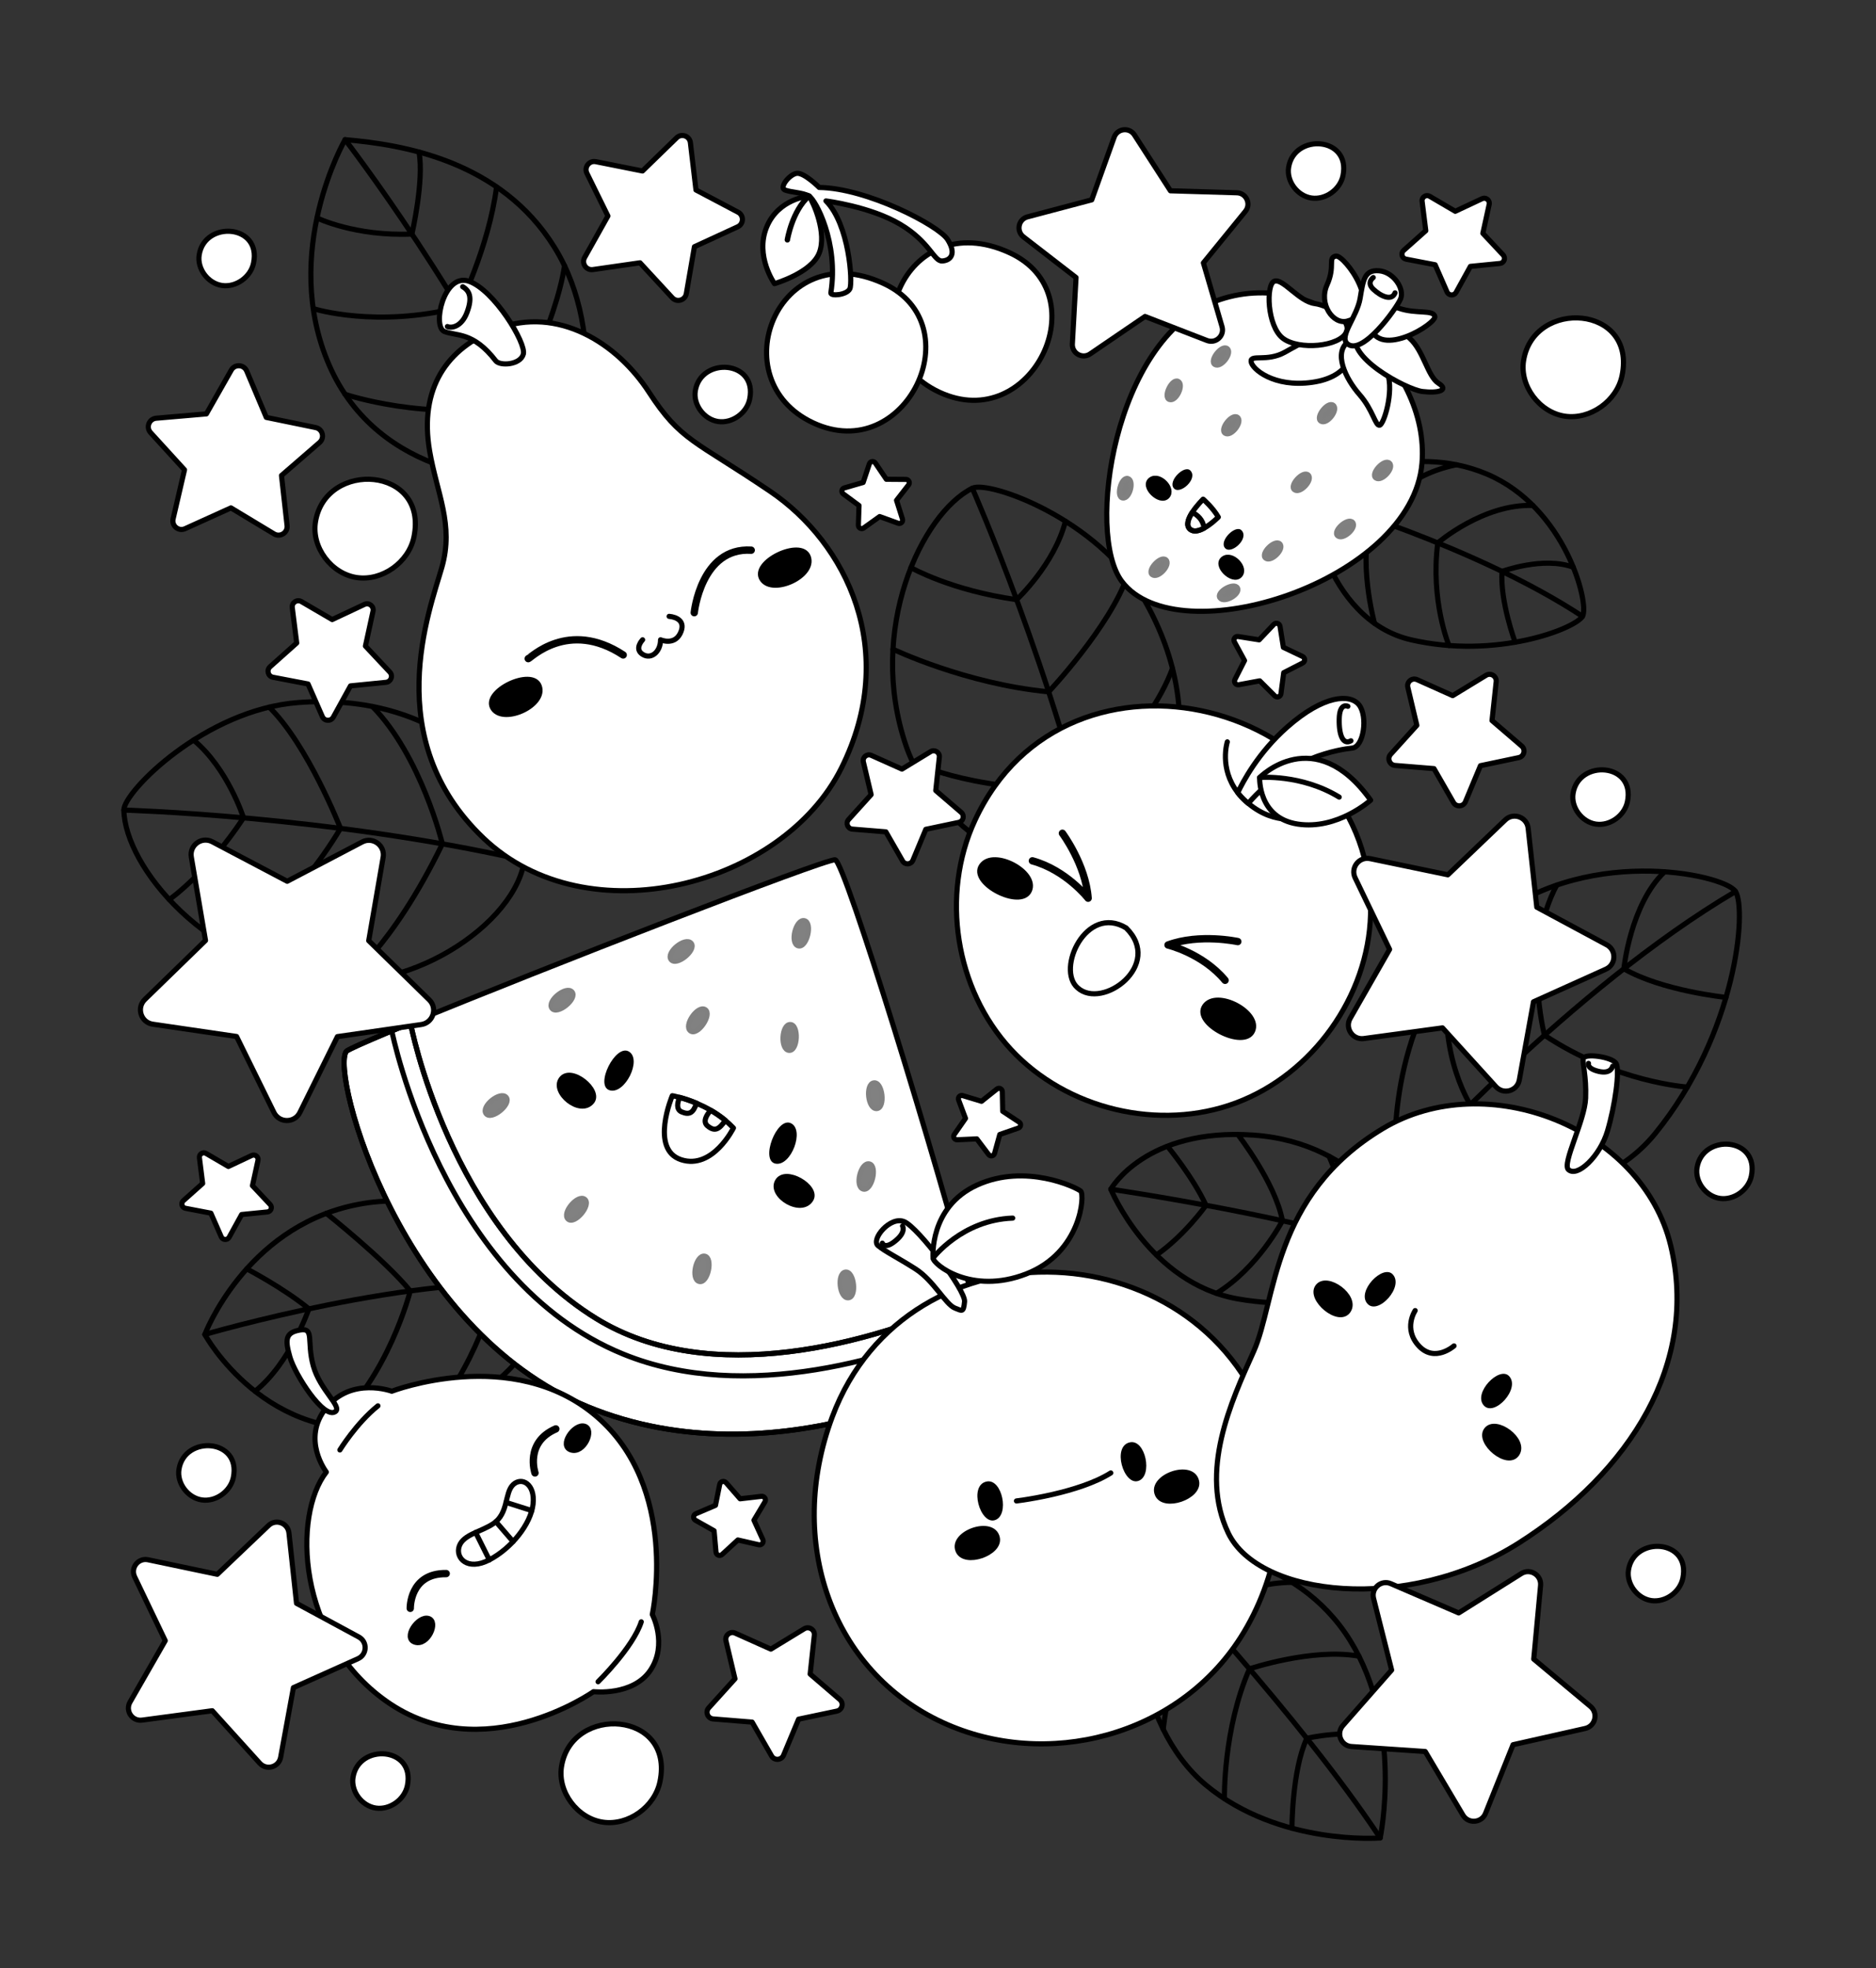 <?xml version="1.0" encoding="UTF-8" standalone="no"?>
<!-- Generator: Adobe Illustrator 27.5.0, SVG Export Plug-In . SVG Version: 6.00 Build 0)  -->

<svg
   version="1.1"
   x="0px"
   y="0px"
   viewBox="0 0 510.415 535.361"
   xml:space="preserve"
   id="svg194"
   sodipodi:docname="fruits.svg"
   width="510.415"
   height="535.361"
   inkscape:version="1.3 (0e150ed6c4, 2023-07-21)"
   xmlns:inkscape="http://www.inkscape.org/namespaces/inkscape"
   xmlns:sodipodi="http://sodipodi.sourceforge.net/DTD/sodipodi-0.dtd"
   xmlns="http://www.w3.org/2000/svg"
   xmlns:svg="http://www.w3.org/2000/svg"><rect x="0" y="0" width="510.415" height="535.361" fill="#333333" stroke="none"/><defs
   id="defs194" /><sodipodi:namedview
   id="namedview194"
   pagecolor="#ffffff"
   bordercolor="#000000"
   borderopacity="0.25"
   inkscape:showpageshadow="2"
   inkscape:pageopacity="0.0"
   inkscape:pagecheckerboard="0"
   inkscape:deskcolor="#d1d1d1"
   inkscape:zoom="1.6079608"
   inkscape:cx="269.59612"
   inkscape:cy="284.52186"
   inkscape:window-width="2560"
   inkscape:window-height="1351"
   inkscape:window-x="1191"
   inkscape:window-y="187"
   inkscape:window-maximized="1"
   inkscape:current-layer="OBJECTS" />&#10;&#10;<g
   id="OBJECTS"
   transform="translate(5.684,27.695)">&#10;	&#10;	&#10;	&#10;	&#10;	&#10;	&#10;	&#10;	&#10;	&#10;	&#10;	&#10;	&#10;	&#10;	&#10;	&#10;	&#10;	&#10;	<g
   id="g1"
   transform="translate(-13.576,-9.556)"><g
     id="g6">&#10;		<path
   style="fill:none;stroke:#000000;stroke-width:1.4;stroke-linecap:round;stroke-linejoin:round;stroke-miterlimit:10"
   d="m 101.781,19.853 c 0,0 -17.667,30.64 -4.333,61.32 13.333,30.68 49,32.949 59.333,29.648 10.333,-3.301 16.667,-37.968 2,-61.635 -14.666,-23.666 -41.333,-27.999 -57,-29.333 z"
   id="path1" />&#10;		<g
   id="g5">&#10;			<path
   style="fill:none;stroke:#000000;stroke-width:1.4;stroke-linecap:round;stroke-linejoin:round;stroke-miterlimit:10"
   d="m 101.781,19.853 c 0,0 34,43.936 55,90.968"
   id="path2" />&#10;			<path
   style="fill:none;stroke:#000000;stroke-width:1.4;stroke-linecap:round;stroke-linejoin:round;stroke-miterlimit:10"
   d="m 94.134,41.145 c 0,0 10.347,5.055 25.83,4.382 0,0 3.368,-14.606 1.926,-22.306"
   id="path3" />&#10;			<path
   style="fill:none;stroke:#000000;stroke-width:1.4;stroke-linecap:round;stroke-linejoin:round;stroke-miterlimit:10"
   d="m 93.469,65.903 c 0,0 16.774,5.232 39.21,-0.409 0,0 8.189,-16.284 10.313,-32.796"
   id="path4" />&#10;			<path
   style="fill:none;stroke:#000000;stroke-width:1.4;stroke-linecap:round;stroke-linejoin:round;stroke-miterlimit:10"
   d="m 101.781,89.121 c 0,0 22.326,7.521 45.83,2.793 0,0 11.587,-22.434 13.879,-37.747"
   id="path5" />&#10;		</g>&#10;	</g><g
     id="g11">&#10;		<path
   style="fill:none;stroke:#000000;stroke-width:1.4;stroke-linecap:round;stroke-linejoin:round;stroke-miterlimit:10"
   d="m 366.862,114.665 c 2.303,-1.346 24.252,-12.876 45.586,-3.844 21.333,9.032 28,35.365 26,38.699 -2,3.333 -23.333,11.749 -46.667,6.375 -23.333,-5.375 -29.525,-38.538 -24.919,-41.23 z"
   id="path6" />&#10;		<g
   id="g10">&#10;			<path
   style="fill:none;stroke:#000000;stroke-width:1.4;stroke-linecap:round;stroke-linejoin:round;stroke-miterlimit:10"
   d="m 365.445,117.64 c 0,0 43.641,12.547 73.003,31.88"
   id="path7" />&#10;			<path
   style="fill:none;stroke:#000000;stroke-width:1.4;stroke-linecap:round;stroke-linejoin:round;stroke-miterlimit:10"
   d="m 420.121,156.553 c 0,0 -4.124,-11.146 -3.565,-19.257 0,0 11.21,-4.17 19.384,-1.14"
   id="path8" />&#10;			<path
   style="fill:none;stroke:#000000;stroke-width:1.4;stroke-linecap:round;stroke-linejoin:round;stroke-miterlimit:10"
   d="m 402.115,157.445 c 0,0 -5.074,-12.215 -3.037,-27.904 0,0 12.37,-10.679 25.87,-10.184"
   id="path9" />&#10;			<path
   style="fill:none;stroke:#000000;stroke-width:1.4;stroke-linecap:round;stroke-linejoin:round;stroke-miterlimit:10"
   d="m 381.864,151.411 c 0,0 -4.933,-18.166 -0.341,-28.528 0,0 7.014,-11.505 22.636,-14.601"
   id="path10" />&#10;		</g>&#10;	</g><g
     id="g16">&#10;		<path
   style="fill:none;stroke:#000000;stroke-width:1.4;stroke-linecap:round;stroke-linejoin:round;stroke-miterlimit:10"
   d="m 387.534,296.4 c -0.285,-3.919 -1.285,-40.425 24.503,-62.772 25.788,-22.347 64.935,-14.072 68.045,-9.264 3.11,4.808 0.392,38.479 -21.858,65.844 -22.25,27.365 -70.12,14.03 -70.69,6.192 z"
   id="path11" />&#10;		<g
   id="g15">&#10;			<path
   style="fill:none;stroke:#000000;stroke-width:1.4;stroke-linecap:round;stroke-linejoin:round;stroke-miterlimit:10"
   d="m 390.548,300.205 c 0,0 44.914,-49.564 89.534,-75.841"
   id="path12" />&#10;			<path
   style="fill:none;stroke:#000000;stroke-width:1.4;stroke-linecap:round;stroke-linejoin:round;stroke-miterlimit:10"
   d="m 477.488,253.163 c 0,0 -17.415,-1.781 -27.777,-7.784 0,0 1.761,-17.529 11.073,-26.372"
   id="path13" />&#10;			<path
   style="fill:none;stroke:#000000;stroke-width:1.4;stroke-linecap:round;stroke-linejoin:round;stroke-miterlimit:10"
   d="m 466.981,277.55 c 0,0 -19.445,-1.218 -38.868,-14.093 0,0 -6.093,-23.288 3.324,-40.817"
   id="path14" />&#10;			<path
   style="fill:none;stroke:#000000;stroke-width:1.4;stroke-linecap:round;stroke-linejoin:round;stroke-miterlimit:10"
   d="m 445.86,300.412 c 0,0 -27.222,-5.266 -37.944,-18.064 0,0 -10.661,-16.741 -4.615,-39.407"
   id="path15" />&#10;		</g>&#10;	</g><g
     id="g21">&#10;		<path
   style="fill:none;stroke:#000000;stroke-width:1.4;stroke-linecap:round;stroke-linejoin:round;stroke-miterlimit:10"
   d="m 272.434,114.665 c 4.394,-2.188 34.119,8.196 46.772,30.317 18.802,32.871 6.908,62.538 -8.425,72.204 -15.333,9.667 -48.01,-8.109 -56.333,-32.333 -10.88,-31.667 4.306,-63.377 17.986,-70.188 z"
   id="path16" />&#10;		<g
   id="g20">&#10;			<path
   style="fill:none;stroke:#000000;stroke-width:1.4;stroke-linecap:round;stroke-linejoin:round;stroke-miterlimit:10"
   d="m 272.434,114.665 c 0,0 22.419,50.776 34.383,104.315"
   id="path17" />&#10;			<path
   style="fill:none;stroke:#000000;stroke-width:1.4;stroke-linecap:round;stroke-linejoin:round;stroke-miterlimit:10"
   d="m 255.741,136.269 c 0,0 10.793,6.176 28.75,8.713 0,0 10.273,-9.558 13.282,-21.343"
   id="path18" />&#10;			<path
   style="fill:none;stroke:#000000;stroke-width:1.4;stroke-linecap:round;stroke-linejoin:round;stroke-miterlimit:10"
   d="m 250.854,158.457 c 0,0 19.785,9.449 42.356,11.589 0,0 16.716,-17.78 21.477,-31.653"
   id="path19" />&#10;			<path
   style="fill:none;stroke:#000000;stroke-width:1.4;stroke-linecap:round;stroke-linejoin:round;stroke-miterlimit:10"
   d="m 256.115,188.949 c 0,0 13.362,7.654 45.181,7.946 0,0 19.037,-15.393 25.595,-33.217"
   id="path20" />&#10;		</g>&#10;	</g><g
     id="g26">&#10;		<path
   style="fill:none;stroke:#000000;stroke-width:1.4;stroke-linecap:round;stroke-linejoin:round;stroke-miterlimit:10"
   d="m 63.62,344.853 c 0,0 10.859,-28.738 40.495,-35.132 29.636,-6.394 50.753,15.161 51.667,21.658 2.035,14.474 -12.898,33.808 -41.297,38.474 -34.182,5.617 -50.865,-25 -50.865,-25 z"
   id="path21" />&#10;		<g
   id="g25">&#10;			<path
   style="fill:none;stroke:#000000;stroke-width:1.4;stroke-linecap:round;stroke-linejoin:round;stroke-miterlimit:10"
   d="m 63.62,344.853 c 0,0 57.899,-16.949 94.197,-13.474"
   id="path22" />&#10;			<path
   style="fill:none;stroke:#000000;stroke-width:1.4;stroke-linecap:round;stroke-linejoin:round;stroke-miterlimit:10"
   d="m 75.03,327.009 c 0,0 10.048,5.234 16.9,10.872 0,0 -5.128,14.859 -14.639,22.415"
   id="path23" />&#10;			<path
   style="fill:none;stroke:#000000;stroke-width:1.4;stroke-linecap:round;stroke-linejoin:round;stroke-miterlimit:10"
   d="m 96.68,311.913 c 0,0 15.904,12.597 22.836,21.102 0,0 -6.057,23.78 -21.396,36.809"
   id="path24" />&#10;			<path
   style="fill:none;stroke:#000000;stroke-width:1.4;stroke-linecap:round;stroke-linejoin:round;stroke-miterlimit:10"
   d="m 125.593,309.721 c 0,0 13.059,13.517 17.291,21.658 0,0 -3.48,18.265 -17.291,35.703"
   id="path25" />&#10;		</g>&#10;	</g><g
     id="g31">&#10;		<path
   style="fill:none;stroke:#000000;stroke-width:1.4;stroke-linecap:round;stroke-linejoin:round;stroke-miterlimit:10"
   d="m 310.115,305.34 c 0,0 9.446,-16.784 38.848,-14.713 29.402,2.071 42.231,25.533 42.737,32.916 0.507,7.383 -23.04,15.885 -47.036,11.634 -23.995,-4.251 -34.549,-29.837 -34.549,-29.837 z"
   id="path26" />&#10;		<g
   id="g30">&#10;			<path
   style="fill:none;stroke:#000000;stroke-width:1.4;stroke-linecap:round;stroke-linejoin:round;stroke-miterlimit:10"
   d="m 310.115,305.34 c 0,0 54.526,8.009 81.586,18.203"
   id="path27" />&#10;			<path
   style="fill:none;stroke:#000000;stroke-width:1.4;stroke-linecap:round;stroke-linejoin:round;stroke-miterlimit:10"
   d="m 325.684,293.854 c 0,0 6.93,8.407 10.329,15.867 0,0 -5.651,8.018 -13.465,13.518"
   id="path28" />&#10;			<path
   style="fill:none;stroke:#000000;stroke-width:1.4;stroke-linecap:round;stroke-linejoin:round;stroke-miterlimit:10"
   d="m 344.665,290.455 c 0,0 10.179,13.01 12.148,23.46 0,0 -6.614,12.81 -17.942,19.752"
   id="path29" />&#10;			<path
   style="fill:none;stroke:#000000;stroke-width:1.4;stroke-linecap:round;stroke-linejoin:round;stroke-miterlimit:10"
   d="m 369.493,296.389 c 0,0 6.538,14.632 5.723,22.242 0,0 -4.562,9.909 -15.809,17.662"
   id="path30" />&#10;		</g>&#10;	</g><g
     id="g36">&#10;		<path
   style="fill:none;stroke:#000000;stroke-width:1.4;stroke-linecap:round;stroke-linejoin:round;stroke-miterlimit:10"
   d="m 383.406,481.811 c 0,0 6.37,-30.302 -8.19,-53.732 -14.56,-23.429 -43.916,-27.178 -52.668,-20.618 -8.752,6.56 -6.491,43.423 13.465,59.979 19.957,16.558 47.393,14.371 47.393,14.371 z"
   id="path31" />&#10;		<g
   id="g35">&#10;			<path
   style="fill:none;stroke:#000000;stroke-width:1.4;stroke-linecap:round;stroke-linejoin:round;stroke-miterlimit:10"
   d="m 322.548,407.462 c 0,0 38.936,41.236 60.858,74.349"
   id="path32" />&#10;			<path
   style="fill:none;stroke:#000000;stroke-width:1.4;stroke-linecap:round;stroke-linejoin:round;stroke-miterlimit:10"
   d="m 359.407,479.164 c 0,0 -0.039,-15.626 4.041,-24.452 0,0 11.335,-2.732 20.672,0"
   id="path33" />&#10;			<path
   style="fill:none;stroke:#000000;stroke-width:1.4;stroke-linecap:round;stroke-linejoin:round;stroke-miterlimit:10"
   d="m 341.025,471.114 c 0,0 -0.374,-18.82 6.817,-35.301 0,0 17.052,-5.732 29.772,-3.453"
   id="path34" />&#10;			<path
   style="fill:none;stroke:#000000;stroke-width:1.4;stroke-linecap:round;stroke-linejoin:round;stroke-miterlimit:10"
   d="m 324.384,452.251 c 0,0 1.81,-18.537 9.125,-32.811 0,0 12.778,-7.036 25.898,-7.164"
   id="path35" />&#10;		</g>&#10;	</g><g
     id="g41">&#10;		<path
   style="fill:none;stroke:#000000;stroke-width:1.4;stroke-linecap:round;stroke-linejoin:round;stroke-miterlimit:10"
   d="m 41.592,202.215 c -0.092,-4.908 22.035,-27.308 47.445,-29.253 37.758,-2.89 59.458,20.576 61.616,38.574 2.158,17.997 -27.913,39.895 -53.367,37.026 -33.272,-3.751 -55.407,-31.067 -55.694,-46.347 z"
   id="path36" />&#10;		<g
   id="g40">&#10;			<path
   style="fill:none;stroke:#000000;stroke-width:1.4;stroke-linecap:round;stroke-linejoin:round;stroke-miterlimit:10"
   d="m 41.592,202.215 c 0,0 55.484,1.521 108.982,13.671"
   id="path37" />&#10;			<path
   style="fill:none;stroke:#000000;stroke-width:1.4;stroke-linecap:round;stroke-linejoin:round;stroke-miterlimit:10"
   d="m 53.95,226.559 c 0,0 10.208,-7.102 20.2,-22.236 0,0 -4.229,-13.379 -13.586,-21.151"
   id="path38" />&#10;			<path
   style="fill:none;stroke:#000000;stroke-width:1.4;stroke-linecap:round;stroke-linejoin:round;stroke-miterlimit:10"
   d="m 71.9,240.489 c 0,0 17.021,-13.821 28.633,-33.294 0,0 -8.894,-22.725 -19.386,-32.976"
   id="path39" />&#10;			<path
   style="fill:none;stroke:#000000;stroke-width:1.4;stroke-linecap:round;stroke-linejoin:round;stroke-miterlimit:10"
   d="m 101.702,248.813 c 0,0 12.644,-8.788 26.552,-37.409 0,0 -5.742,-23.799 -19.033,-37.367"
   id="path40" />&#10;		</g>&#10;	</g><g
     id="g53">&#10;		<g
   id="g46">&#10;			&#10;				<path
   style="fill:#ffffff;stroke:#000000;stroke-width:1.4;stroke-linecap:round;stroke-linejoin:round;stroke-miterlimit:10"
   d="m 273.114,205.085 c -9.35,20.21 -5.308,45.882 9.816,62.225 15.125,16.344 40.424,22.357 61.276,14.544 20.852,-7.813 35.977,-28.985 36.581,-51.245 1.58,-58.162 -82.57,-79.784 -107.673,-25.524 z"
   id="path41" />&#10;			<path
   style="fill:none;stroke:#000000;stroke-width:1.4;stroke-linecap:round;stroke-linejoin:round;stroke-miterlimit:10"
   d="m 362.605,204.16 c 0,0 -7.4,2.67 -15.09,-3.77 -0.22,-0.18 -0.44,-0.37 -0.66,-0.57 -0.85,-0.76 -1.57,-1.55 -2.19,-2.34 -5.16,-6.64 -2.85,-13.82 -2.85,-13.82"
   id="path42" />&#10;			&#10;				<path
   style="fill:#ffffff;stroke:#000000;stroke-width:1.4;stroke-linecap:round;stroke-linejoin:round;stroke-miterlimit:10"
   d="m 375.755,185.36 c -3.13,0.31 -17.41,2.42 -28.24,15.03 -0.22,-0.18 -0.44,-0.37 -0.66,-0.57 -0.85,-0.76 -1.57,-1.55 -2.19,-2.34 1.31,-2.81 5.53,-10.89 13.52,-17.91 9.85,-8.66 17.06,-9.06 19.48,-5.96 2.42,3.1 1.3,11.44 -1.91,11.75 z"
   id="path43" />&#10;			<path
   style="fill:none;stroke:#000000;stroke-width:1.4;stroke-linecap:round;stroke-linejoin:round;stroke-miterlimit:10"
   d="m 374.616,173.99 c 0,0 -2.266,-1.18 -2.356,3.468 -0.09,4.648 1.136,7.068 3.19,5.913"
   id="path44" />&#10;			&#10;				<path
   style="fill:#ffffff;stroke:#000000;stroke-width:1.4;stroke-linecap:round;stroke-linejoin:round;stroke-miterlimit:10"
   d="m 350.615,193.353 c 0,0 14.889,-15.167 30.195,6.167 0,0 -9.028,8.167 -19.861,6.5 -10.834,-1.667 -10.334,-12.667 -10.334,-12.667 z"
   id="path45" />&#10;			<path
   style="fill:none;stroke:#000000;stroke-width:1.4;stroke-linecap:round;stroke-linejoin:round;stroke-miterlimit:10"
   d="m 350.615,193.353 c 0,0 11.281,-1 21.64,5.333"
   id="path46" />&#10;		</g>&#10;		<g
   id="g52">&#10;			<path
   style="fill:none;stroke:#000000;stroke-width:2;stroke-linecap:round;stroke-linejoin:round;stroke-miterlimit:10"
   d="m 296.948,208.52 c 0,0 6.333,8.5 7,17.667 0,0 -5.962,-7.644 -15.167,-10.167"
   id="path47" />&#10;			<path
   style="fill:none;stroke:#000000;stroke-width:2;stroke-linecap:round;stroke-linejoin:round;stroke-miterlimit:10"
   d="m 344.665,237.984 c 0,0 -10.358,-2.255 -18.98,0.926 0,0 9.424,2.271 15.525,9.61"
   id="path48" />&#10;			<path
   style="fill:none;stroke:#000000;stroke-width:1.4;stroke-linecap:round;stroke-linejoin:round;stroke-miterlimit:10"
   d="m 314.275,234.264 c 10.23,10.037 -6.444,22.424 -13.196,16.295 -5.873,-5.029 2.319,-22.82 13.196,-16.295 z"
   id="path49"
   sodipodi:nodetypes="ccc" />&#10;			<g
   id="g51">&#10;				<path
   style="fill:#000000;fill-opacity:1;stroke:#000000;stroke-width:1.4;stroke-linecap:round;stroke-linejoin:round;stroke-miterlimit:10"
   d="m 274.948,217.353 c 3.258,-4.667 15.333,1.761 13,6.797 -2.333,5.036 -16.258,-2.13 -13,-6.797 z"
   id="path50" />&#10;				<path
   style="fill:#000000;fill-opacity:1;stroke:#000000;stroke-width:1.4;stroke-linecap:round;stroke-linejoin:round;stroke-miterlimit:10"
   d="m 335.666,255.542 c 3.258,-4.667 15.333,1.761 13,6.797 -2.333,5.036 -16.258,-2.131 -13,-6.797 z"
   id="path51" />&#10;			</g>&#10;		</g>&#10;	</g><g
     id="g75">&#10;		<g
   id="g67">&#10;			&#10;				<path
   style="fill:#ffffff;stroke:#000000;stroke-width:1.4;stroke-linecap:round;stroke-linejoin:round;stroke-miterlimit:10"
   d="m 276.115,352.19 c -2,3.66 -57.33,33.33 -108.33,12.33 -51,-21 -70,-90.67 -65.67,-96.67 0.36,-0.5 7.14,-3.45 17.46,-7.7 35.51,-14.63 112.96,-44.76 115.54,-44.41 2.62,0.35 27.79,82.53 37.38,119.21 2.59,9.88 4.04,16.46 3.62,17.24 z"
   id="path53" />&#10;			<path
   style="fill:none;stroke:#000000;stroke-width:1.4;stroke-linecap:round;stroke-linejoin:round;stroke-miterlimit:10"
   d="m 276.115,352.19 c -2,3.66 -57.33,33.33 -108.33,12.33 -51,-21 -70,-90.67 -65.67,-96.67 0.3,-0.41 4.96,-2.49 12.37,-5.58 0,-0.01 0,-0.01 0,-0.01 1.57,-0.65 3.28,-1.36 5.09,-2.11 0,0.01 0,0.01 0,0.01 0,0 10.47,55.68 50.54,80.36 30.88,19.02 74.71,6.94 102.38,-5.57 0.58,2.23 1.11,4.29 1.57,6.15 1.58,6.4 2.38,10.49 2.05,11.09 z"
   id="path54" />&#10;			<path
   style="fill:none;stroke:#000000;stroke-width:1.4;stroke-linecap:round;stroke-linejoin:round;stroke-miterlimit:10"
   d="m 274.065,341.1 c -22.6,9.78 -63.09,22.77 -96.62,9.09 -49.11,-20.04 -62.76,-86.94 -62.96,-87.92 0,-0.01 0,-0.01 0,-0.01 1.57,-0.65 3.28,-1.36 5.09,-2.11 0,0.01 0,0.01 0,0.01 0,0 10.47,55.68 50.54,80.36 30.88,19.02 74.71,6.94 102.38,-5.57 0.58,2.23 1.11,4.29 1.57,6.15 z"
   id="path55" />&#10;			<g
   id="g66">&#10;				<path
   style="fill:#818181;fill-opacity:1;stroke:#808080;stroke-width:1.4;stroke-linecap:round;stroke-linejoin:round;stroke-miterlimit:10;stroke-opacity:1"
   d="m 226.739,232.305 c 2.333,0.5 0.667,7.5 -1.667,6.833 -2.333,-0.666 -0.667,-7.333 1.667,-6.833 z"
   id="path56" />&#10;				<path
   style="fill:#818181;fill-opacity:1;stroke:#808080;stroke-width:1.4;stroke-linecap:round;stroke-linejoin:round;stroke-miterlimit:10;stroke-opacity:1"
   d="m 244.402,298.462 c 2.333,0.5 0.667,7.5 -1.667,6.833 -2.334,-0.667 -0.667,-7.333 1.667,-6.833 z"
   id="path57" />&#10;				<path
   style="fill:#818181;fill-opacity:1;stroke:#808080;stroke-width:1.4;stroke-linecap:round;stroke-linejoin:round;stroke-miterlimit:10;stroke-opacity:1"
   d="m 222.901,260.547 c 2.386,0.045 2.088,7.234 -0.33,7.026 -2.418,-0.209 -2.056,-7.071 0.33,-7.026 z"
   id="path58" />&#10;				<path
   style="fill:#818181;fill-opacity:1;stroke:#808080;stroke-width:1.4;stroke-linecap:round;stroke-linejoin:round;stroke-miterlimit:10;stroke-opacity:1"
   d="m 199.753,256.494 c 2,1.301 -2.058,7.243 -3.999,5.786 -1.941,-1.456 1.998,-7.087 3.999,-5.786 z"
   id="path59" />&#10;				<path
   style="fill:#818181;fill-opacity:1;stroke:#808080;stroke-width:1.4;stroke-linecap:round;stroke-linejoin:round;stroke-miterlimit:10;stroke-opacity:1"
   d="m 195.932,238.437 c 1.555,1.81 -4.006,6.375 -5.461,4.433 -1.455,-1.942 3.905,-6.242 5.461,-4.433 z"
   id="path60" />&#10;				<path
   style="fill:#818181;fill-opacity:1;stroke:#808080;stroke-width:1.4;stroke-linecap:round;stroke-linejoin:round;stroke-miterlimit:10;stroke-opacity:1"
   d="m 166.992,308.095 c 1.866,1.488 -2.747,7.01 -4.539,5.373 -1.791,-1.636 2.673,-6.861 4.539,-5.373 z"
   id="path61" />&#10;				<path
   style="fill:#818181;fill-opacity:1;stroke:#808080;stroke-width:1.4;stroke-linecap:round;stroke-linejoin:round;stroke-miterlimit:10;stroke-opacity:1"
   d="m 199.63,323.564 c 2.345,0.44 0.859,7.48 -1.49,6.874 -2.35,-0.607 -0.856,-7.314 1.49,-6.874 z"
   id="path62" />&#10;				<path
   style="fill:#818181;fill-opacity:1;stroke:#808080;stroke-width:1.4;stroke-linecap:round;stroke-linejoin:round;stroke-miterlimit:10;stroke-opacity:1"
   d="m 237.919,327.887 c 2.364,-0.327 3.189,6.821 0.768,6.991 -2.42,0.171 -3.131,-6.664 -0.768,-6.991 z"
   id="path63" />&#10;				<path
   style="fill:#818181;fill-opacity:1;stroke:#808080;stroke-width:1.4;stroke-linecap:round;stroke-linejoin:round;stroke-miterlimit:10;stroke-opacity:1"
   d="m 245.659,276.417 c 2.364,-0.327 3.189,6.821 0.768,6.992 -2.421,0.171 -3.132,-6.664 -0.768,-6.992 z"
   id="path64" />&#10;				<path
   style="fill:#818181;fill-opacity:1;stroke:#808080;stroke-width:1.4;stroke-linecap:round;stroke-linejoin:round;stroke-miterlimit:10;stroke-opacity:1"
   d="m 145.602,280.344 c 1.555,1.81 -4.006,6.375 -5.461,4.433 -1.455,-1.942 3.905,-6.243 5.461,-4.433 z"
   id="path65" />&#10;				<path
   style="fill:#818181;fill-opacity:1;stroke:#808080;stroke-width:1.4;stroke-linecap:round;stroke-linejoin:round;stroke-miterlimit:10;stroke-opacity:1"
   d="m 163.525,251.691 c 1.555,1.81 -4.006,6.375 -5.461,4.433 -1.454,-1.942 3.906,-6.243 5.461,-4.433 z"
   id="path66" />&#10;			</g>&#10;		</g>&#10;		<g
   id="g74">&#10;			<g
   id="g68">&#10;				<path
   d="m 179.001,267.898 c 3.652,2.172 -1.092,11.763 -5.239,10.537 -4.146,-1.226 1.587,-12.709 5.239,-10.537 z"
   id="path67" />&#10;				<path
   d="m 223.062,287.385 c 3.849,1.8 0.077,11.813 -4.17,11.004 -4.248,-0.809 0.32,-12.803 4.17,-11.004 z"
   id="path68" />&#10;			</g>&#10;			<path
   style="fill:none;stroke:#000000;stroke-width:1.4;stroke-linecap:round;stroke-linejoin:round;stroke-miterlimit:10"
   d="m 207.445,288.69 c 0,0 -5.63,11.42 -14.23,8.63 -8.6,-2.8 -2.41,-17.41 -2.41,-17.41 0,0 0.75,0.12 1.99,0.46 1.18,0.31 2.79,0.82 4.61,1.58 1.22,0.52 2.53,1.15 3.86,1.92 1.33,0.77 2.68,1.68 3.97,2.75 v 0.01 c 0.76,0.63 1.5,1.31 2.21,2.06 z"
   id="path69" />&#10;			<path
   style="fill:none;stroke:#000000;stroke-width:1.4;stroke-linecap:round;stroke-linejoin:round;stroke-miterlimit:10"
   d="m 197.405,281.95 c -0.87,2.52 -1.85,3.3 -4.04,2.37 -1.6,-0.67 -1.13,-2.61 -0.57,-3.95 1.18,0.31 2.79,0.82 4.61,1.58 z"
   id="path70" />&#10;			<path
   style="fill:none;stroke:#000000;stroke-width:1.4;stroke-linecap:round;stroke-linejoin:round;stroke-miterlimit:10"
   d="m 205.235,286.62 v 0.01 c -1.72,2.5 -2.9,3.1 -4.84,1.49 -1.46,-1.21 -0.1,-3.17 0.87,-4.25 1.33,0.77 2.68,1.68 3.97,2.75 z"
   id="path71" />&#10;			<g
   id="g73">&#10;				<path
   style="fill:#000000;fill-opacity:1;stroke:#000000;stroke-width:1.4;stroke-linecap:round;stroke-linejoin:round;stroke-miterlimit:10"
   d="m 160.611,275.367 c 2.667,-3.553 10.833,3.118 8.313,6.173 -3.195,3.874 -10.979,-2.619 -8.313,-6.173 z"
   id="path72" />&#10;				<path
   style="fill:#000000;fill-opacity:1;stroke:#000000;stroke-width:1.4;stroke-linecap:round;stroke-linejoin:round;stroke-miterlimit:10"
   d="m 219.386,303.263 c 2.096,-3.917 11.181,1.435 9.155,4.837 -2.57,4.315 -11.251,-0.92 -9.155,-4.837 z"
   id="path73" />&#10;			</g>&#10;		</g>&#10;	</g><g
     id="g84">&#10;		<g
   id="g77">&#10;			&#10;				<path
   style="fill:#ffffff;stroke:#000000;stroke-width:1.4;stroke-linecap:round;stroke-linejoin:round;stroke-miterlimit:10"
   d="m 143.115,71.317 c 16.607,-6.323 32.667,3.87 41.333,17.203 8.667,13.333 12.333,13 33,27 20.667,14 35.333,43.333 19.333,75.333 -16,32 -69,46 -97.333,19 -28.333,-27 -14.667,-62 -11.333,-73.667 3.333,-11.667 -1.371,-20.128 -3.333,-31.667 -2.891,-16.999 4.666,-27.999 18.333,-33.202 z"
   id="path75" />&#10;			&#10;				<path
   style="fill:#ffffff;stroke:#000000;stroke-width:1.4;stroke-linecap:round;stroke-linejoin:round;stroke-miterlimit:10"
   d="m 142.781,80.02 c 1.096,1.422 6.667,1.167 7.5,-1.833 0.833,-3 -8,-17.5 -14.833,-19.833 -6.833,-2.333 -10,12.333 -6.667,13.667 3.334,1.332 7.834,-0.001 14,7.999 z"
   id="path76" />&#10;			<path
   style="fill:none;stroke:#000000;stroke-width:1.4;stroke-linecap:round;stroke-linejoin:round;stroke-miterlimit:10"
   d="m 129.615,70.687 c 1,0.5 3.833,0.167 5.333,-3.833 1.5,-4 0.748,-5.872 -1.167,-7"
   id="path77" />&#10;		</g>&#10;		<g
   id="g83">&#10;			<g
   id="g79">&#10;				<path
   style="fill:none;stroke:#000000;stroke-width:2;stroke-linecap:round;stroke-linejoin:round;stroke-miterlimit:10"
   d="m 151.615,161.02 c 0.5,0 10.833,-10.833 25.833,-1"
   id="path78" />&#10;				<path
   style="fill:none;stroke:#000000;stroke-width:2;stroke-linecap:round;stroke-linejoin:round;stroke-miterlimit:10"
   d="m 196.781,148.52 c 0,0 1.833,-17.833 15.5,-17"
   id="path79" />&#10;			</g>&#10;			<path
   style="fill:none;stroke:#000000;stroke-width:1.4;stroke-linecap:round;stroke-linejoin:round;stroke-miterlimit:10"
   d="m 182.73,155.894 c 0,0 -2.385,2.459 0,3.959 2.385,1.5 4.885,-0.751 4.885,-3.959 0,0 3.667,1.625 5.333,-1.708 1.667,-3.333 -1,-4.5 -3,-4.667"
   id="path80" />&#10;			<g
   id="g82">&#10;				<path
   style="fill:#000000;fill-opacity:1;stroke:#000000;stroke-width:1.4;stroke-linecap:round;stroke-linejoin:round;stroke-miterlimit:10"
   d="m 142.115,174.686 c -3.324,-4.617 10.667,-11.333 12.5,-6.167 1.833,5.167 -9.5,10.334 -12.5,6.167 z"
   id="path81" />&#10;				<path
   style="fill:#000000;fill-opacity:1;stroke:#000000;stroke-width:1.4;stroke-linecap:round;stroke-linejoin:round;stroke-miterlimit:10"
   d="m 215.31,139.524 c -3.324,-4.617 10.667,-11.333 12.5,-6.167 1.833,5.166 -9.5,10.334 -12.5,6.167 z"
   id="path82" />&#10;			</g>&#10;		</g>&#10;	</g><g
     id="g111">&#10;		<g
   id="g104">&#10;			<g
   id="g92">&#10;				&#10;					<path
   style="fill:#ffffff;stroke:#000000;stroke-width:1.4;stroke-linecap:round;stroke-linejoin:round;stroke-miterlimit:10"
   d="m 313.115,140.006 c -9.862,-13.072 -2.143,-65.714 25.333,-76.167 28,-10.652 58.54,17.406 56.333,44.014 -2.666,32.153 -66.333,52.475 -81.666,32.153 z"
   id="path84" />&#10;				&#10;					<path
   style="fill:#ffffff;stroke:#000000;stroke-width:1.4;stroke-linecap:round;stroke-linejoin:round;stroke-miterlimit:10"
   d="m 375.115,74.52 c 1.406,2.813 0.333,9.833 -10.167,11.333 -10.5,1.5 -16.5,-3.667 -16.667,-5.667 -0.167,-2 4.333,0.167 9.167,-2.5 4.833,-2.666 14.833,-8.833 17.667,-3.166 z"
   id="path85" />&#10;				&#10;					<path
   style="fill:#ffffff;stroke:#000000;stroke-width:1.4;stroke-linecap:round;stroke-linejoin:round;stroke-miterlimit:10"
   d="m 375.115,74.52 c 4.403,-2.733 8.667,4 10.333,9 1.667,5 -1,13.667 -2.167,14 -1.167,0.333 -1.833,-4.167 -5.5,-8.333 -3.666,-4.167 -7.5,-11.667 -2.666,-14.667 z"
   id="path86" />&#10;				&#10;					<path
   style="fill:#ffffff;stroke:#000000;stroke-width:1.4;stroke-linecap:round;stroke-linejoin:round;stroke-miterlimit:10"
   d="m 374.212,72.201 c 1.391,-3.021 -4.329,-7.181 -8.63,-7.764 -4.301,-0.583 -8.634,-6.917 -10.967,-6.083 -2.333,0.833 -2,12.239 2.333,15.536 4.333,3.297 15.435,2.28 17.264,-1.689 z"
   id="path87" />&#10;				&#10;					<path
   style="fill:#ffffff;stroke:#000000;stroke-width:1.4;stroke-linecap:round;stroke-linejoin:round;stroke-miterlimit:10"
   d="m 377.115,72.201 c 1.485,-2.523 10.5,-1.775 14.333,1.689 3.833,3.464 4.833,10.336 7.833,12.233 3,1.897 -0.135,2.751 -4.387,2.231 -4.251,-0.521 -21.613,-9.639 -17.779,-16.153 z"
   id="path88" />&#10;				&#10;					<path
   style="fill:#ffffff;stroke:#000000;stroke-width:1.4;stroke-linecap:round;stroke-linejoin:round;stroke-miterlimit:10"
   d="m 374.424,69.215 c -3.845,1.013 -7.81,-4.695 -5.476,-9.862 2.333,-5.167 0.1,-7.333 2.383,-7.833 2.284,-0.5 13.736,14.89 3.093,17.695 z"
   id="path89" />&#10;				&#10;					<path
   style="fill:#ffffff;stroke:#000000;stroke-width:1.4;stroke-linecap:round;stroke-linejoin:round;stroke-miterlimit:10"
   d="m 380.667,70.707 c -1.377,-4.895 3.086,-6.62 7.85,-4.987 4.764,1.633 9.264,0.297 9.764,2.215 0.5,1.918 -15.102,11.701 -17.614,2.772 z"
   id="path90" />&#10;				&#10;					<path
   style="fill:#ffffff;stroke:#000000;stroke-width:1.4;stroke-linecap:round;stroke-linejoin:round;stroke-miterlimit:10"
   d="m 374.448,75.353 c -2.306,-2.018 2.667,-7.333 3.5,-12.333 0.833,-5 1.167,-7.833 5.167,-7.5 4,0.333 7,5 5.833,7.667 -1.167,2.666 -10.5,15.666 -14.5,12.166 z"
   id="path91" />&#10;				<path
   style="fill:none;stroke:#000000;stroke-width:1.4;stroke-linecap:round;stroke-linejoin:round;stroke-miterlimit:10"
   d="m 381.523,57.353 c 0,0 -1.925,1.333 0,3.167 1.925,1.833 4.988,3.393 5.925,1.003"
   id="path92" />&#10;			</g>&#10;			<g
   id="g103">&#10;				<path
   style="fill:#7f7f7f;fill-opacity:1;stroke:#808080;stroke-width:1.4;stroke-linecap:round;stroke-linejoin:round;stroke-miterlimit:10;stroke-opacity:1"
   d="m 341.781,76.687 c 1.5,1.167 -1.667,5.333 -3.333,4.333 -1.667,-1 1.833,-5.5 3.333,-4.333 z"
   id="path93" />&#10;				<path
   style="fill:#7f7f7f;fill-opacity:1;stroke:#808080;stroke-width:1.4;stroke-linecap:round;stroke-linejoin:round;stroke-miterlimit:10;stroke-opacity:1"
   d="m 314.749,112.029 c 1.837,0.488 0.55,5.561 -1.375,5.291 -1.925,-0.269 -0.462,-5.779 1.375,-5.291 z"
   id="path94" />&#10;				<path
   style="fill:#7f7f7f;fill-opacity:1;stroke:#808080;stroke-width:1.4;stroke-linecap:round;stroke-linejoin:round;stroke-miterlimit:10;stroke-opacity:1"
   d="m 328.418,85.593 c 1.715,0.819 -0.488,5.566 -2.33,4.946 -1.842,-0.621 0.616,-5.765 2.33,-4.946 z"
   id="path95" />&#10;				<path
   style="fill:#7f7f7f;fill-opacity:1;stroke:#808080;stroke-width:1.4;stroke-linecap:round;stroke-linejoin:round;stroke-miterlimit:10;stroke-opacity:1"
   d="m 344.587,95.39 c 1.5,1.167 -1.667,5.333 -3.333,4.333 -1.667,-1 1.833,-5.5 3.333,-4.333 z"
   id="path96" />&#10;				<path
   style="fill:#7f7f7f;fill-opacity:1;stroke:#808080;stroke-width:1.4;stroke-linecap:round;stroke-linejoin:round;stroke-miterlimit:10;stroke-opacity:1"
   d="m 363.814,111.067 c 1.393,1.293 -2.125,5.168 -3.698,4.027 -1.573,-1.141 2.305,-5.32 3.698,-4.027 z"
   id="path97" />&#10;				<path
   style="fill:#7f7f7f;fill-opacity:1;stroke:#808080;stroke-width:1.4;stroke-linecap:round;stroke-linejoin:round;stroke-miterlimit:10;stroke-opacity:1"
   d="m 325.115,134.162 c 1.393,1.293 -2.125,5.168 -3.698,4.027 -1.573,-1.141 2.305,-5.32 3.698,-4.027 z"
   id="path98" />&#10;				<path
   style="fill:#7f7f7f;fill-opacity:1;stroke:#808080;stroke-width:1.4;stroke-linecap:round;stroke-linejoin:round;stroke-miterlimit:10;stroke-opacity:1"
   d="m 356.106,129.817 c 1.335,1.352 -2.348,5.07 -3.87,3.862 -1.522,-1.209 2.534,-5.215 3.87,-3.862 z"
   id="path99" />&#10;				<path
   style="fill:#7f7f7f;fill-opacity:1;stroke:#808080;stroke-width:1.4;stroke-linecap:round;stroke-linejoin:round;stroke-miterlimit:10;stroke-opacity:1"
   d="m 344.565,141.774 c 0.941,1.651 -3.576,4.294 -4.735,2.733 -1.159,-1.56 3.793,-4.384 4.735,-2.733 z"
   id="path100" />&#10;				<path
   style="fill:#7f7f7f;fill-opacity:1;stroke:#808080;stroke-width:1.4;stroke-linecap:round;stroke-linejoin:round;stroke-miterlimit:10;stroke-opacity:1"
   d="m 375.905,123.955 c 1.258,1.424 -2.625,4.933 -4.078,3.641 -1.453,-1.291 2.82,-5.065 4.078,-3.641 z"
   id="path101" />&#10;				<path
   style="fill:#7f7f7f;fill-opacity:1;stroke:#808080;stroke-width:1.4;stroke-linecap:round;stroke-linejoin:round;stroke-miterlimit:10;stroke-opacity:1"
   d="m 385.932,107.842 c 1.393,1.293 -2.125,5.168 -3.698,4.027 -1.574,-1.141 2.305,-5.32 3.698,-4.027 z"
   id="path102" />&#10;				<path
   style="fill:#7f7f7f;fill-opacity:1;stroke:#808080;stroke-width:1.4;stroke-linecap:round;stroke-linejoin:round;stroke-miterlimit:10;stroke-opacity:1"
   d="m 370.636,92.106 c 1.5,1.167 -1.667,5.333 -3.333,4.333 -1.667,-1 1.833,-5.5 3.333,-4.333 z"
   id="path103" />&#10;			</g>&#10;		</g>&#10;		<g
   id="g110">&#10;			<g
   id="g105">&#10;				<path
   d="m 331.74,109.837 c 2.25,2.24 -2.884,6.808 -4.504,4.808 -1.62,-2 2.906,-6.399 4.504,-4.808 z"
   id="path104" />&#10;				<path
   d="m 345.663,126.098 c 2.25,2.24 -2.884,6.808 -4.504,4.808 -1.62,-2 2.906,-6.399 4.504,-4.808 z"
   id="path105" />&#10;			</g>&#10;			<path
   style="fill:none;stroke:#000000;stroke-width:1.4;stroke-linecap:round;stroke-linejoin:round;stroke-miterlimit:10"
   d="m 339.365,122.52 c 0,0 -1.86,1.9 -3.87,3 -1.41,0.78 -2.9,1.16 -3.88,0.24 -1.11,-1.04 -0.4,-2.87 0.66,-4.53 1.24,-1.91 2.96,-3.59 2.96,-3.59 0,0 2.63,2.26 4.13,4.88 z"
   id="path106" />&#10;			<path
   style="fill:none;stroke:#000000;stroke-width:1.4;stroke-linecap:round;stroke-linejoin:round;stroke-miterlimit:10"
   d="m 335.495,125.52 c -1.41,0.78 -2.9,1.16 -3.88,0.24 -1.11,-1.04 -0.4,-2.87 0.66,-4.53 1.42,0.71 2.94,2 3.22,4.29 z"
   id="path107" />&#10;			<g
   id="g109">&#10;				<path
   style="fill:#000000;fill-opacity:1;stroke:#000000;stroke-width:1.4;stroke-linecap:round;stroke-linejoin:round;stroke-miterlimit:10;stroke-opacity:1"
   d="m 321.047,112.318 c 2.312,-1.619 6.331,2.577 4.387,4.577 -1.944,2 -6.954,-2.779 -4.387,-4.577 z"
   id="path108" />&#10;				<path
   style="fill:#000000;fill-opacity:1;stroke:#000000;stroke-width:1.4;stroke-linecap:round;stroke-linejoin:round;stroke-miterlimit:10;stroke-opacity:1"
   d="m 340.804,133.81 c 2.312,-1.619 6.331,2.577 4.387,4.577 -1.945,2 -6.955,-2.779 -4.387,-4.577 z"
   id="path109" />&#10;			</g>&#10;		</g>&#10;	</g><g
     id="g115">&#10;		&#10;			<path
   style="fill:#ffffff;stroke:#000000;stroke-width:1.4;stroke-linecap:round;stroke-linejoin:round;stroke-miterlimit:10"
   d="m 263.471,88.545 c 25.18,11.75 43.603,-26.707 19.068,-37.953 -28.84,-13.219 -44.272,26.191 -19.068,37.953 z"
   id="path111" />&#10;		&#10;			<path
   style="fill:#ffffff;stroke:#000000;stroke-width:1.4;stroke-linecap:round;stroke-linejoin:round;stroke-miterlimit:10"
   d="m 229.157,96.893 c 25.18,11.75 43.603,-26.707 19.068,-37.953 -28.84,-13.219 -44.273,26.191 -19.068,37.953 z"
   id="path112" />&#10;		&#10;			<path
   style="fill:#ffffff;stroke:#000000;stroke-width:1.4;stroke-linecap:round;stroke-linejoin:round;stroke-miterlimit:10"
   d="m 233.948,61.523 c -0.152,0.957 4.333,0.632 5.167,-1.102 0.833,-1.734 -0.167,-17.567 -6.5,-23.901 0,0 12,1.5 20.167,6.333 8.167,4.833 9.167,10.167 11.5,10 2.333,-0.167 3.867,-2 1.433,-5.833 -2.433,-3.833 -21.933,-14 -34.933,-14.167 0,0 -4.167,-4.167 -6.167,-3.833 -2,0.334 -4.753,3.833 -3.21,4.5 1.543,0.667 4.831,0.667 6.604,1.667 1.772,1 8.106,12.672 5.939,26.336 z"
   id="path113" />&#10;		&#10;			<path
   style="fill:#ffffff;stroke:#000000;stroke-width:1.4;stroke-linecap:round;stroke-linejoin:round;stroke-miterlimit:10"
   d="m 228.009,35.187 c 0,0 -8.374,0.667 -11.551,8.5 -3.177,7.833 2.156,15.333 2.156,15.333 0,0 10.007,-2.882 12.167,-8.333 2.16,-5.451 -1.544,-13.667 -2.772,-15.5 z"
   id="path114" />&#10;		&#10;			<path
   style="fill:none;stroke:#000000;stroke-width:1.475;stroke-linecap:round;stroke-linejoin:round;stroke-miterlimit:10"
   d="m 222.115,47.103 c 0,0 1.288,-7.917 5.894,-11.917"
   id="path115" />&#10;	</g><g
     id="g133">&#10;		<g
   id="g125">&#10;			&#10;				<path
   style="fill:#ffffff;stroke:#000000;stroke-width:1.4;stroke-linecap:round;stroke-linejoin:round;stroke-miterlimit:10"
   d="m 234.318,367.311 c -12.63,33.885 -0.203,69.209 30.141,83.128 28.108,12.894 63.802,3.781 80.992,-23.201 10.139,-15.914 13.706,-36.811 8.133,-55.132 -17.121,-56.272 -98.721,-59.916 -119.266,-4.795 z"
   id="path116" />&#10;			&#10;				<path
   style="fill:#ffffff;stroke:#000000;stroke-width:1.4;stroke-linecap:round;stroke-linejoin:round;stroke-miterlimit:10"
   d="m 267.715,337.686 c 1.933,0.753 2.326,1.285 2.613,-1.774 0.287,-3.06 -12.547,-20.06 -16.38,-21.726 -3.833,-1.667 -9.167,4.833 -7.167,6.5 2,1.667 5.167,3.145 10.167,6.323 5,3.177 8.2,9.677 10.767,10.677 z"
   id="path117" />&#10;			<path
   style="fill:none;stroke:#000000;stroke-width:1.4;stroke-linecap:round;stroke-linejoin:round;stroke-miterlimit:10"
   d="m 247.948,320.02 c 0,0 0.677,1.983 4,-1 2.446,-2.196 1.5,-3.667 1.5,-3.667"
   id="path118" />&#10;			&#10;				<path
   style="fill:#ffffff;stroke:#000000;stroke-width:1.4;stroke-linecap:round;stroke-linejoin:round;stroke-miterlimit:10"
   d="m 261.754,324.059 c 0,0 -1.167,-13.857 12,-19.857 13.167,-6 27,0.641 28.167,1.654 1.167,1.013 0.167,16.725 -14.833,22.536 -15.001,5.81 -25.326,-2.666 -25.334,-4.333 z"
   id="path119" />&#10;			<path
   style="fill:none;stroke:#000000;stroke-width:1.4;stroke-linecap:round;stroke-linejoin:round;stroke-miterlimit:10"
   d="m 261.754,324.059 c 0,0 7.833,-10.357 21.667,-10.857"
   id="path120" />&#10;			&#10;			&#10;			&#10;			&#10;			&#10;		</g>&#10;		<g
   id="g132">&#10;			<g
   id="g127">&#10;				<path
   d="m 276.353,384.853 c 4.233,-0.833 6.262,9.167 2.262,10.5 -4,1.333 -7.268,-9.514 -2.262,-10.5 z"
   id="path126" />&#10;				<path
   d="m 315.349,374.19 c 4.233,-0.833 6.262,9.167 2.262,10.5 -4.001,1.334 -7.268,-9.514 -2.262,-10.5 z"
   id="path127" />&#10;			</g>&#10;			<path
   style="fill:none;stroke:#000000;stroke-width:1.4;stroke-linecap:round;stroke-linejoin:round;stroke-miterlimit:10"
   d="m 310.115,382.52 c -4.31,2.73 -10.47,4.6 -15.67,5.81 -3.28,0.76 -6.17,1.25 -7.99,1.53 -1.26,0.19 -2.01,0.28 -2.01,0.28"
   id="path128" />&#10;			&#10;			&#10;				&#10;			<g
   id="g131">&#10;				<path
   style="fill:#000000;fill-opacity:1;stroke:#000000;stroke-width:1.4;stroke-linecap:round;stroke-linejoin:round;stroke-miterlimit:10"
   d="m 322.781,388.33 c 1.709,4.109 11.592,0.702 10.667,-3.526 -1.167,-5.331 -12.667,-1.284 -10.667,3.526 z"
   id="path130" />&#10;				<path
   style="fill:#000000;fill-opacity:1;stroke:#000000;stroke-width:1.4;stroke-linecap:round;stroke-linejoin:round;stroke-miterlimit:10"
   d="m 268.564,403.686 c 1.709,4.109 11.592,0.702 10.667,-3.526 -1.167,-5.332 -12.667,-1.284 -10.667,3.526 z"
   id="path131" />&#10;			</g>&#10;		</g>&#10;	</g><g
     id="g149">&#10;		<g
   id="g142">&#10;			<g
   id="g136">&#10;				&#10;					<path
   style="fill:#ffffff;stroke:#000000;stroke-width:1.4;stroke-linecap:round;stroke-linejoin:round;stroke-miterlimit:10"
   d="m 96.68,382.28 c 0,0 -6.935,-9.01 0,-17.51 6.935,-8.5 17.805,-4.473 17.805,-4.473 0,0 32.88,-12.653 55.63,6.785 22.75,19.438 15.25,53.938 15.25,53.938 0,0 4.25,8.061 -0.5,15.155 -4.75,7.094 -15.5,5.845 -15.5,5.845 0,0 -30.189,21.25 -56.5,2.5 C 88.641,427.257 87.495,394.024 96.68,382.28 Z"
   id="path133" />&#10;				<path
   style="fill:none;stroke:#000000;stroke-width:1.4;stroke-linecap:round;stroke-linejoin:round;stroke-miterlimit:10"
   d="m 100.365,376.27 c 0,0 4.499,-7.32 10.354,-12"
   id="path134" />&#10;				<path
   style="fill:none;stroke:#000000;stroke-width:1.4;stroke-linecap:round;stroke-linejoin:round;stroke-miterlimit:10"
   d="m 170.615,439.314 c 0,0 9.5,-9.294 11.75,-16.294"
   id="path135" />&#10;				&#10;					<path
   style="fill:#ffffff;stroke:#000000;stroke-width:1.4;stroke-linecap:round;stroke-linejoin:round;stroke-miterlimit:10"
   d="m 99.115,365.853 c 1.984,-1.357 -4.167,-5.833 -6,-12.5 -1.833,-6.667 0.413,-10.401 -3.627,-9.7 -4.04,0.7 -4.04,2.7 -2.707,7.367 1.334,4.666 9.167,17 12.334,14.833 z"
   id="path136" />&#10;			</g>&#10;			&#10;		</g>&#10;		<g
   id="g148">&#10;			<g
   id="g143">&#10;				<path
   style="fill:none;stroke:#000000;stroke-width:2;stroke-linecap:round;stroke-linejoin:round;stroke-miterlimit:10"
   d="m 119.516,419.353 c 0,0 -0.217,-9.574 9.774,-9.454"
   id="path142" />&#10;				<path
   style="fill:none;stroke:#000000;stroke-width:2;stroke-linecap:round;stroke-linejoin:round;stroke-miterlimit:10"
   d="m 153.448,382.52 c 0,0 -2.833,-8.29 5.667,-11.979"
   id="path143" />&#10;			</g>&#10;			<path
   style="fill:none;stroke:#000000;stroke-width:1.4;stroke-linecap:round;stroke-linejoin:round;stroke-miterlimit:10"
   d="m 142.14,396.296 c 4.163,-2.819 3.015,-8.341 5.35,-10.573 2.336,-2.232 6.055,-0.213 5.435,5.286 -0.62,5.499 -5.951,12.052 -11.901,15.16 -5.951,3.108 -9.298,-0.521 -8.182,-3.728 1.116,-3.204 5.951,-3.878 9.298,-6.145 z"
   id="path144" />&#10;			<g
   id="g146">&#10;				&#10;					<line
   style="fill:none;stroke:#000000;stroke-width:1.4;stroke-linecap:round;stroke-linejoin:round;stroke-miterlimit:10"
   x1="137.301"
   y1="398.715"
   x2="141.025"
   y2="406.17"
   id="line144" />&#10;				&#10;					<line
   style="fill:none;stroke:#000000;stroke-width:1.4;stroke-linecap:round;stroke-linejoin:round;stroke-miterlimit:10"
   x1="142.812"
   y1="395.779"
   x2="147.491"
   y2="401.194"
   id="line145" />&#10;				&#10;					<line
   style="fill:none;stroke:#000000;stroke-width:1.4;stroke-linecap:round;stroke-linejoin:round;stroke-miterlimit:10"
   x1="145.565"
   y1="390.533"
   x2="152.58"
   y2="392.762"
   id="line146" />&#10;			</g>&#10;			<g
   id="g147">&#10;				<path
   style="fill:#000000;fill-opacity:1;stroke:#000000;stroke-width:1.4;stroke-linecap:round;stroke-linejoin:round;stroke-miterlimit:10"
   d="m 166.948,369.824 c 2.833,0.863 -0.167,7.529 -3.667,6.446 -3.5,-1.084 0.834,-7.309 3.667,-6.446 z"
   id="path146" />&#10;				<path
   style="fill:#000000;fill-opacity:1;stroke:#000000;stroke-width:1.4;stroke-linecap:round;stroke-linejoin:round;stroke-miterlimit:10"
   d="m 124.489,422.115 c 2.833,0.863 -0.167,7.529 -3.667,6.446 -3.5,-1.083 0.833,-7.309 3.667,-6.446 z"
   id="path147" />&#10;			</g>&#10;		</g>&#10;	</g><g
     id="g158">&#10;		<g
   id="g151">&#10;			&#10;				<path
   style="fill:#ffffff;stroke:#000000;stroke-width:1.4;stroke-linecap:round;stroke-linejoin:round;stroke-miterlimit:10"
   d="m 342.069,398.853 c -7.978,-16.686 0.743,-35.667 6.894,-49.333 6.152,-13.667 4.847,-42.484 35.152,-60.667 28.333,-17 70.667,-0.041 78.333,31.813 7.667,31.854 -11,61.658 -41.333,80.922 -30.334,19.265 -70.759,14.598 -79.046,-2.735 z"
   id="path149" />&#10;			&#10;				<path
   style="fill:#ffffff;stroke:#000000;stroke-width:1.4;stroke-linecap:round;stroke-linejoin:round;stroke-miterlimit:10"
   d="m 434.619,300.013 c 2.459,2.245 8.591,-3.671 10.621,-10.465 2.031,-6.794 3.436,-16.635 2.343,-18.431 -1.093,-1.796 -8.591,-2.811 -8.903,-1.328 -0.312,1.484 0.859,4.608 0.625,10.777 -0.234,6.17 -6.482,17.807 -4.686,19.447 z"
   id="path150" />&#10;			<path
   style="fill:none;stroke:#000000;stroke-width:1.4;stroke-linecap:round;stroke-linejoin:round;stroke-miterlimit:10"
   d="m 440.086,271.117 c 0,0 -0.547,1.406 2.811,2.187 3.358,0.781 3.749,-1.406 3.749,-1.406"
   id="path151" />&#10;		</g>&#10;		<g
   id="g157">&#10;			<g
   id="g153">&#10;				<path
   d="m 386.815,328.505 c 3.159,3.357 -3.986,11.167 -6.867,8 -3.064,-3.367 4.2,-10.834 6.867,-8 z"
   id="path152" />&#10;				<path
   d="m 418.482,356.186 c 3.159,3.357 -3.986,11.167 -6.867,8 -3.064,-3.367 4.2,-10.833 6.867,-8 z"
   id="path153" />&#10;			</g>&#10;			<path
   style="fill:none;stroke:#000000;stroke-width:1.4;stroke-linecap:round;stroke-linejoin:round;stroke-miterlimit:10"
   d="m 392.925,338.358 c 0,0 -3.333,4.941 1,9.608 4.333,4.667 9.572,0 9.572,0"
   id="path154" />&#10;			<g
   id="g156">&#10;				<path
   style="fill:#000000;fill-opacity:1;stroke:#000000;stroke-width:1.4;stroke-linecap:round;stroke-linejoin:round;stroke-miterlimit:10"
   d="m 366.42,331.853 c 2.5,-3.333 10.833,2.678 8.333,6.505 -2.499,3.828 -10.833,-3.172 -8.333,-6.505 z"
   id="path155" />&#10;				<path
   style="fill:#000000;fill-opacity:1;stroke:#000000;stroke-width:1.4;stroke-linecap:round;stroke-linejoin:round;stroke-miterlimit:10"
   d="m 412.305,370.817 c 2.5,-3.333 10.833,2.677 8.333,6.505 -2.5,3.828 -10.833,-3.171 -8.333,-6.505 z"
   id="path156" />&#10;			</g>&#10;		</g>&#10;	</g><g
     id="g174">&#10;		&#10;			<path
   style="fill:#ffffff;stroke:#000000;stroke-width:1.4;stroke-linecap:round;stroke-linejoin:round;stroke-miterlimit:10"
   d="m 375.251,258.869 10.719,-18.759 -9.377,-19.465 c -1.329,-2.758 1.082,-5.843 4.08,-5.22 l 21.153,4.397 15.614,-14.932 c 2.213,-2.116 5.892,-0.777 6.225,2.267 l 2.355,21.477 19.027,10.236 c 2.696,1.451 2.559,5.364 -0.232,6.621 l -19.698,8.876 -3.855,21.259 c -0.546,3.013 -4.31,4.091 -6.369,1.825 l -14.529,-15.991 -21.409,2.903 c -3.034,0.411 -5.223,-2.836 -3.704,-5.494 z"
   id="path158" />&#10;		&#10;			<path
   style="fill:#ffffff;stroke:#000000;stroke-width:1.4;stroke-linecap:round;stroke-linejoin:round;stroke-miterlimit:10"
   d="m 299.654,75.412 1.001,-18.06 -14.31,-11.063 c -2.028,-1.568 -1.378,-4.781 1.1,-5.437 l 17.486,-4.629 6.1,-17.028 c 0.865,-2.413 4.121,-2.788 5.51,-0.634 l 9.805,15.199 18.08,0.539 c 2.562,0.076 3.925,3.058 2.305,5.045 l -11.425,14.022 5.074,17.361 c 0.719,2.461 -1.695,4.677 -4.086,3.752 l -16.867,-6.533 -14.944,10.191 c -2.116,1.446 -4.971,-0.165 -4.829,-2.725 z"
   id="path159" />&#10;		&#10;			<path
   style="fill:#ffffff;stroke:#000000;stroke-width:1.4;stroke-linecap:round;stroke-linejoin:round;stroke-miterlimit:10"
   d="m 166.957,51.911 6.335,-11.298 -5.715,-11.624 c -0.81,-1.647 0.621,-3.509 2.421,-3.149 l 12.703,2.534 9.289,-9.028 c 1.316,-1.279 3.528,-0.494 3.743,1.329 l 1.515,12.864 11.456,6.045 c 1.624,0.857 1.56,3.203 -0.107,3.971 l -11.766,5.417 -2.209,12.764 c -0.313,1.809 -2.564,2.474 -3.81,1.125 l -8.787,-9.517 -12.821,1.844 c -1.817,0.259 -3.145,-1.676 -2.247,-3.277 z"
   id="path160" />&#10;		&#10;			<path
   style="fill:#ffffff;stroke:#000000;stroke-width:1.4;stroke-linecap:round;stroke-linejoin:round;stroke-miterlimit:10"
   d="M 95.601,176.798 91.7,167.913 82.169,166.09 c -1.351,-0.258 -1.819,-1.953 -0.792,-2.868 l 7.244,-6.456 -1.211,-9.628 c -0.172,-1.364 1.296,-2.333 2.483,-1.64 l 8.378,4.895 8.782,-4.127 c 1.245,-0.585 2.62,0.511 2.327,1.855 l -2.066,9.481 6.639,7.077 c 0.941,1.003 0.323,2.649 -1.045,2.786 l -9.655,0.965 -4.679,8.501 c -0.664,1.204 -2.42,1.126 -2.973,-0.133 z"
   id="path161" />&#10;		&#10;			<path
   style="fill:#ffffff;stroke:#000000;stroke-width:1.4;stroke-linecap:round;stroke-linejoin:round;stroke-miterlimit:10"
   d="m 68.09,318.299 -2.828,-6.44 -6.909,-1.322 c -0.979,-0.187 -1.318,-1.416 -0.574,-2.079 l 5.251,-4.68 -0.878,-6.979 c -0.124,-0.989 0.939,-1.691 1.8,-1.189 l 6.074,3.548 6.366,-2.992 c 0.902,-0.424 1.899,0.371 1.687,1.345 l -1.498,6.873 4.813,5.13 c 0.682,0.727 0.234,1.921 -0.758,2.02 l -6.999,0.699 -3.392,6.162 c -0.481,0.874 -1.754,0.817 -2.155,-0.096 z"
   id="path162" />&#10;		&#10;			<path
   style="fill:#ffffff;stroke:#000000;stroke-width:1.4;stroke-linecap:round;stroke-linejoin:round;stroke-miterlimit:10"
   d="m 343.88,166.699 2.622,-5.158 -2.763,-5.084 c -0.392,-0.721 0.213,-1.577 1.023,-1.45 l 5.716,0.899 3.981,-4.199 c 0.564,-0.595 1.566,-0.285 1.695,0.525 l 0.911,5.714 5.224,2.489 c 0.74,0.353 0.755,1.401 0.024,1.774 l -5.153,2.632 -0.753,5.737 c -0.107,0.813 -1.099,1.151 -1.68,0.572 l -4.096,-4.088 -5.689,1.057 c -0.806,0.151 -1.434,-0.689 -1.062,-1.42 z"
   id="path163" />&#10;		&#10;			<path
   style="fill:#ffffff;stroke:#000000;stroke-width:1.4;stroke-linecap:round;stroke-linejoin:round;stroke-miterlimit:10"
   d="m 241.437,124.71 0.176,-5.34 -4.299,-3.173 c -0.609,-0.45 -0.438,-1.403 0.289,-1.613 l 5.133,-1.482 1.689,-5.069 c 0.239,-0.718 1.198,-0.85 1.623,-0.224 l 2.996,4.424 5.343,0.04 c 0.757,0.006 1.179,0.877 0.714,1.475 l -3.282,4.216 1.613,5.094 c 0.229,0.722 -0.47,1.392 -1.182,1.135 l -5.024,-1.818 -4.346,3.108 c -0.614,0.441 -1.468,-0.016 -1.443,-0.773 z"
   id="path164" />&#10;		&#10;			<path
   style="fill:#ffffff;stroke:#000000;stroke-width:1.4;stroke-linecap:round;stroke-linejoin:round;stroke-miterlimit:10"
   d="m 276.878,295.915 -3.223,-4.261 -5.338,0.24 c -0.756,0.034 -1.223,-0.814 -0.79,-1.435 l 3.056,-4.382 -1.877,-5.002 c -0.266,-0.709 0.396,-1.415 1.121,-1.195 l 5.112,1.553 4.177,-3.331 c 0.592,-0.472 1.468,-0.06 1.483,0.697 l 0.103,5.342 4.459,2.943 c 0.632,0.417 0.511,1.378 -0.204,1.626 l -5.049,1.749 -1.421,5.15 c -0.201,0.728 -1.152,0.91 -1.609,0.306 z"
   id="path165" />&#10;		&#10;			<path
   style="fill:#ffffff;stroke:#000000;stroke-width:1.4;stroke-linecap:round;stroke-linejoin:round;stroke-miterlimit:10"
   d="m 389.79,49.977 6.023,-5.357 -0.998,-7.998 c -0.141,-1.133 1.078,-1.937 2.064,-1.36 l 6.956,4.073 7.298,-3.421 c 1.034,-0.485 2.176,0.427 1.931,1.543 l -1.724,7.874 5.509,5.884 c 0.781,0.834 0.266,2.201 -0.871,2.313 l -8.021,0.793 -3.894,7.057 c -0.552,1 -2.011,0.933 -2.469,-0.113 l -3.233,-7.384 -7.915,-1.522 c -1.123,-0.215 -1.51,-1.623 -0.656,-2.382 z"
   id="path166" />&#10;		&#10;			<path
   style="fill:#ffffff;stroke:#000000;stroke-width:1.4;stroke-linecap:round;stroke-linejoin:round;stroke-miterlimit:10"
   d="m 202.699,404.05 -0.52,-5.795 -5.068,-2.857 c -0.718,-0.405 -0.661,-1.458 0.098,-1.781 l 5.35,-2.285 1.151,-5.703 c 0.163,-0.808 1.182,-1.079 1.724,-0.458 l 3.827,4.382 5.78,-0.668 c 0.819,-0.095 1.391,0.791 0.968,1.499 l -2.985,4.994 2.421,5.29 c 0.343,0.75 -0.322,1.568 -1.126,1.384 l -5.672,-1.296 -4.283,3.938 c -0.607,0.558 -1.591,0.177 -1.665,-0.644 z"
   id="path167" />&#10;		&#10;			<path
   style="fill:#ffffff;stroke:#000000;stroke-width:1.4;stroke-linecap:round;stroke-linejoin:round;stroke-miterlimit:10"
   d="m 200.735,446.406 7.128,-7.884 -2.454,-10.342 c -0.348,-1.466 1.136,-2.694 2.511,-2.078 l 9.701,4.343 9.077,-5.529 c 1.286,-0.784 2.913,0.248 2.753,1.746 l -1.133,10.568 8.064,6.924 c 1.143,0.981 0.664,2.847 -0.81,3.157 l -10.401,2.189 -4.093,9.809 c -0.58,1.39 -2.503,1.512 -3.253,0.206 l -5.296,-9.215 -10.594,-0.862 c -1.501,-0.124 -2.211,-1.915 -1.2,-3.032 z"
   id="path168" />&#10;		&#10;			<path
   style="fill:#ffffff;stroke:#000000;stroke-width:1.4;stroke-linecap:round;stroke-linejoin:round;stroke-miterlimit:10"
   d="m 386.254,187.043 7.128,-7.884 -2.454,-10.342 c -0.348,-1.466 1.136,-2.694 2.511,-2.078 l 9.701,4.343 9.077,-5.529 c 1.286,-0.784 2.913,0.248 2.753,1.746 l -1.133,10.568 8.064,6.924 c 1.143,0.981 0.664,2.847 -0.81,3.157 l -10.401,2.189 -4.093,9.809 c -0.58,1.39 -2.502,1.512 -3.253,0.205 l -5.296,-9.215 -10.594,-0.862 c -1.501,-0.123 -2.21,-1.914 -1.2,-3.031 z"
   id="path169" />&#10;		&#10;			<path
   style="fill:#ffffff;stroke:#000000;stroke-width:1.4;stroke-linecap:round;stroke-linejoin:round;stroke-miterlimit:10"
   d="m 50.389,95.621 13.654,-1.174 6.774,-11.913 c 0.96,-1.688 3.439,-1.543 4.195,0.246 l 5.335,12.623 13.423,2.761 c 1.902,0.391 2.53,2.794 1.063,4.066 l -10.356,8.975 1.522,13.619 c 0.216,1.93 -1.875,3.27 -3.539,2.267 l -11.736,-7.076 -12.482,5.656 c -1.769,0.802 -3.689,-0.773 -3.25,-2.665 l 3.103,-13.348 -9.237,-10.123 c -1.309,-1.434 -0.404,-3.747 1.531,-3.914 z"
   id="path170" />&#10;		&#10;			<path
   style="fill:#ffffff;stroke:#000000;stroke-width:1.4;stroke-linecap:round;stroke-linejoin:round;stroke-miterlimit:10"
   d="m 238.777,204.788 6.127,-6.777 -2.109,-8.89 c -0.299,-1.26 0.977,-2.316 2.158,-1.787 l 8.339,3.733 7.803,-4.753 c 1.106,-0.674 2.504,0.213 2.366,1.501 l -0.973,9.085 6.932,5.952 c 0.982,0.844 0.571,2.447 -0.696,2.714 l -8.941,1.881 -3.519,8.432 c -0.499,1.195 -2.151,1.299 -2.796,0.177 l -4.552,-7.922 -9.106,-0.741 c -1.291,-0.105 -1.901,-1.644 -1.033,-2.605 z"
   id="path171" />&#10;		&#10;			<path
   style="fill:#ffffff;stroke:#000000;stroke-width:1.4;stroke-linecap:round;stroke-linejoin:round;stroke-miterlimit:10"
   d="m 47.295,253.74 16.511,-16.053 -3.864,-22.702 c -0.548,-3.217 2.832,-5.666 5.719,-4.144 l 20.37,10.742 20.397,-10.69 c 2.891,-1.515 6.264,0.942 5.708,4.158 l -3.922,22.692 16.47,16.095 c 2.334,2.281 1.04,6.248 -2.191,6.714 l -22.794,3.283 -10.218,20.638 c -1.448,2.925 -5.621,2.919 -7.062,-0.009 L 72.254,263.8 49.469,260.46 c -3.229,-0.474 -4.514,-4.445 -2.174,-6.72 z"
   id="path172" />&#10;		&#10;			<path
   style="fill:#ffffff;stroke:#000000;stroke-width:1.4;stroke-linecap:round;stroke-linejoin:round;stroke-miterlimit:10"
   d="m 48.173,406.14 18.847,3.956 13.943,-13.283 c 1.976,-1.883 5.253,-0.682 5.545,2.031 l 2.062,19.147 16.941,9.156 c 2.401,1.298 2.272,4.785 -0.218,5.901 l -17.572,7.878 -3.473,18.942 c -0.492,2.684 -3.849,3.639 -5.68,1.616 l -12.922,-14.278 -19.088,2.551 c -2.705,0.362 -4.65,-2.536 -3.292,-4.903 l 9.586,-16.702 -8.324,-17.365 c -1.18,-2.462 0.974,-5.208 3.645,-4.647 z"
   id="path173" />&#10;		&#10;			<path
   style="fill:#ffffff;stroke:#000000;stroke-width:1.4;stroke-linecap:round;stroke-linejoin:round;stroke-miterlimit:10"
   d="m 386.301,412.64 18.467,7.96 17.026,-10.7 c 2.413,-1.516 5.517,0.392 5.253,3.23 l -1.864,20.023 15.438,12.887 c 2.188,1.826 1.332,5.368 -1.449,5.994 l -19.618,4.415 -7.485,18.664 c -1.061,2.645 -4.694,2.926 -6.148,0.475 l -10.261,-17.294 -20.064,-1.351 c -2.843,-0.191 -4.233,-3.56 -2.351,-5.701 l 13.277,-15.103 -4.915,-19.499 c -0.698,-2.766 2.076,-5.128 4.694,-4 z"
   id="path174" />&#10;	</g><g
     id="g194">&#10;		&#10;			<path
   style="fill:#ffffff;stroke:#000000;stroke-width:1.4;stroke-linecap:round;stroke-linejoin:round;stroke-miterlimit:10"
   d="m 93.723,123.827 c -1.112,6.905 4.324,14.118 11.243,15.136 6.92,1.018 14.115,-4.154 15.541,-11.001 4.015,-19.264 -24.053,-21.091 -26.784,-4.135 z"
   id="path175" />&#10;		&#10;			<path
   style="fill:#ffffff;stroke:#000000;stroke-width:1.4;stroke-linecap:round;stroke-linejoin:round;stroke-miterlimit:10"
   d="m 422.424,79.934 c -1.112,6.905 4.324,14.118 11.243,15.136 6.919,1.018 14.115,-4.154 15.541,-11.001 4.015,-19.264 -24.053,-21.092 -26.784,-4.135 z"
   id="path176" />&#10;		&#10;			<path
   style="fill:#ffffff;stroke:#000000;stroke-width:1.4;stroke-linecap:round;stroke-linejoin:round;stroke-miterlimit:10"
   d="m 160.666,462.377 c -1.112,6.905 4.324,14.118 11.243,15.136 6.919,1.018 14.115,-4.154 15.541,-11.001 4.015,-19.264 -24.053,-21.092 -26.784,-4.135 z"
   id="path177" />&#10;		&#10;			<path
   style="fill:#ffffff;stroke:#000000;stroke-width:1.4;stroke-linecap:round;stroke-linejoin:round;stroke-miterlimit:10"
   d="m 197.072,88.168 c -0.614,3.811 2.386,7.792 6.205,8.354 3.819,0.562 7.79,-2.293 8.577,-6.071 2.216,-10.633 -13.275,-11.641 -14.782,-2.283 z"
   id="path178" />&#10;		&#10;			<path
   style="fill:#ffffff;stroke:#000000;stroke-width:1.4;stroke-linecap:round;stroke-linejoin:round;stroke-miterlimit:10"
   d="m 62.089,51.166 c -0.614,3.811 2.386,7.792 6.205,8.354 3.819,0.562 7.79,-2.293 8.577,-6.072 2.216,-10.631 -13.275,-11.64 -14.782,-2.282 z"
   id="path179" />&#10;		&#10;			<path
   style="fill:#ffffff;stroke:#000000;stroke-width:1.4;stroke-linecap:round;stroke-linejoin:round;stroke-miterlimit:10"
   d="m 469.612,299.488 c -0.614,3.811 2.386,7.792 6.205,8.354 3.819,0.562 7.79,-2.293 8.577,-6.072 2.216,-10.632 -13.275,-11.641 -14.782,-2.282 z"
   id="path180" />&#10;		&#10;			<path
   style="fill:#ffffff;stroke:#000000;stroke-width:1.4;stroke-linecap:round;stroke-linejoin:round;stroke-miterlimit:10"
   d="m 358.498,27.37 c -0.614,3.811 2.386,7.792 6.205,8.354 3.819,0.562 7.79,-2.293 8.577,-6.071 2.216,-10.632 -13.275,-11.641 -14.782,-2.283 z"
   id="path181" />&#10;		&#10;			<path
   style="fill:#ffffff;stroke:#000000;stroke-width:1.4;stroke-linecap:round;stroke-linejoin:round;stroke-miterlimit:10"
   d="m 435.89,197.677 c -0.614,3.811 2.386,7.792 6.205,8.354 3.819,0.562 7.79,-2.293 8.577,-6.072 2.216,-10.631 -13.275,-11.64 -14.782,-2.282 z"
   id="path182" />&#10;		&#10;			<path
   style="fill:#ffffff;stroke:#000000;stroke-width:1.4;stroke-linecap:round;stroke-linejoin:round;stroke-miterlimit:10"
   d="m 56.591,381.51 c -0.614,3.811 2.386,7.792 6.205,8.354 3.819,0.562 7.79,-2.293 8.577,-6.072 2.216,-10.631 -13.275,-11.64 -14.782,-2.282 z"
   id="path183" />&#10;		&#10;			<path
   style="fill:#ffffff;stroke:#000000;stroke-width:1.4;stroke-linecap:round;stroke-linejoin:round;stroke-miterlimit:10"
   d="m 103.943,465.322 c -0.614,3.811 2.386,7.792 6.205,8.354 3.819,0.562 7.79,-2.293 8.577,-6.072 2.215,-10.632 -13.275,-11.64 -14.782,-2.282 z"
   id="path184" />&#10;		&#10;			<path
   style="fill:#ffffff;stroke:#000000;stroke-width:1.4;stroke-linecap:round;stroke-linejoin:round;stroke-miterlimit:10"
   d="m 450.969,408.89 c -0.614,3.811 2.386,7.792 6.205,8.354 3.819,0.562 7.79,-2.293 8.577,-6.072 2.216,-10.632 -13.275,-11.64 -14.782,-2.282 z"
   id="path185" />&#10;		&#10;			&#10;		&#10;			&#10;		&#10;			&#10;		&#10;			&#10;		&#10;			&#10;		&#10;			&#10;		&#10;			&#10;		&#10;			&#10;		&#10;			&#10;	</g></g>&#10;</g>&#10;</svg>
